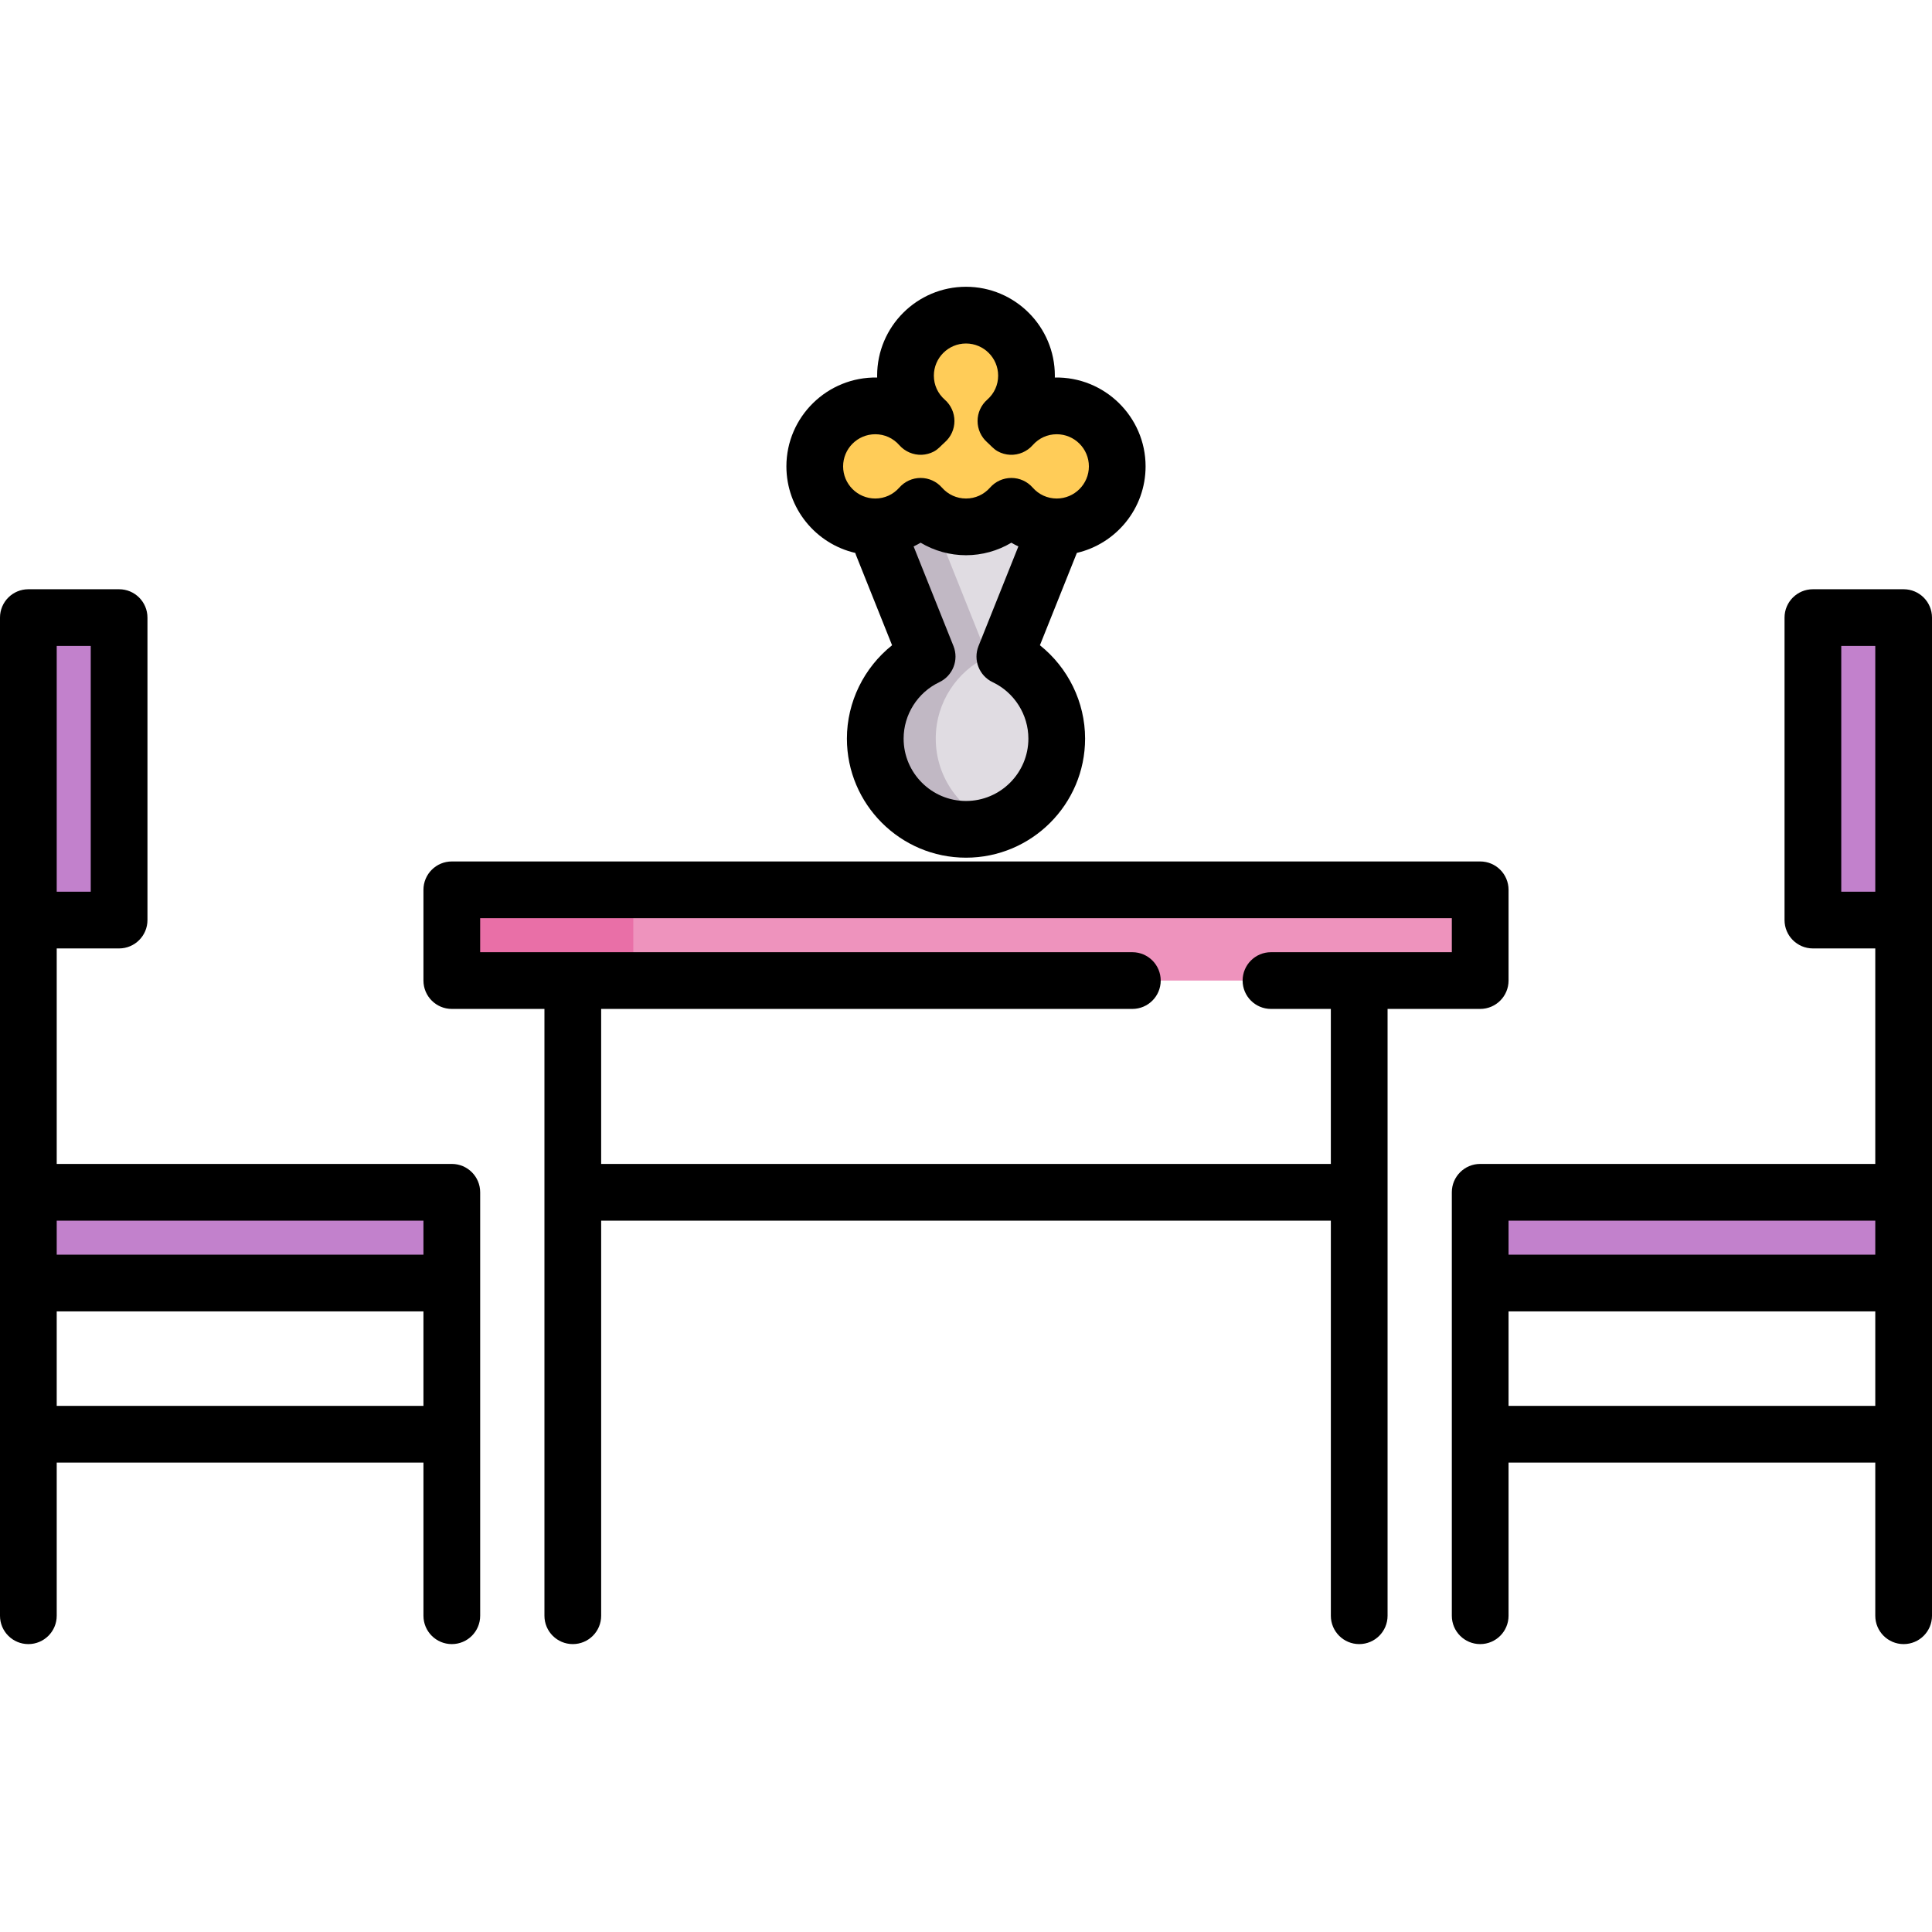 <svg height="512pt" viewBox="0 -76 512 512" width="512pt" xmlns="http://www.w3.org/2000/svg"><path d="m119.734 159.812h272.531v24.047h-272.531zm0 0" fill="#ee93bd"/><path d="m119.734 159.812h48.094v24.047h-48.094zm0 0" fill="#e96fa7"/><g fill="#c281cc"><path d="m480.438 87.672h24.047v80.156h-24.047zm0 0"/><path d="m392.266 239.969h112.219v24.047h-112.219zm0 0"/><path d="m31.562 167.828h-24.047v-80.156h24.047zm0 0"/><path d="m119.734 264.016h-112.219v-24.047h112.219zm0 0"/></g><path d="m266.297 98 13.75-34.375h-48.094l13.75 34.375c-8.129 3.859-13.75 12.141-13.75 21.734 0 13.281 10.766 24.047 24.047 24.047s24.047-10.766 24.047-24.047c0-9.598-5.621-17.875-13.75-21.734zm0 0" fill="#e0dce2"/><path d="m247.984 119.734c0-9.598 5.621-17.875 13.75-21.734l-13.75-34.375h-16.031l13.75 34.375c-8.129 3.859-13.75 12.141-13.75 21.734 0 13.281 10.766 24.047 24.047 24.047 2.812 0 5.508-.488 8.016-1.375-9.34-3.301-16.031-12.203-16.031-22.672zm0 0" fill="#c1b8c4"/><path d="m280.047 31.562c-4.793 0-9.086 2.117-12.023 5.449-.449-.512-.934-.992-1.445-1.441 3.34-2.938 5.453-7.23 5.453-12.023 0-8.855-7.176-16.031-16.031-16.031s-16.031 7.176-16.031 16.031c0 4.793 2.117 9.086 5.453 12.023-.512.449-.996.934-1.445 1.441-2.938-3.336-7.23-5.449-12.023-5.449-8.855 0-16.031 7.176-16.031 16.031 0 8.852 7.176 16.031 16.031 16.031 4.793 0 9.086-2.117 12.023-5.453 2.938 3.336 7.23 5.453 12.023 5.453s9.086-2.117 12.023-5.453c2.938 3.336 7.23 5.453 12.023 5.453 8.855 0 16.031-7.18 16.031-16.031 0-8.855-7.176-16.031-16.031-16.031zm0 0" fill="#ffcc58"/><path d="m392.266 191.375c4.152 0 7.516-3.367 7.516-7.516v-24.047c0-4.152-3.363-7.516-7.516-7.516h-272.531c-4.152 0-7.516 3.363-7.516 7.516v24.047c0 4.148 3.363 7.516 7.516 7.516h24.547v160.812c0 4.152 3.363 7.516 7.516 7.516s7.516-3.363 7.516-7.516v-104.703h193.375v104.703c0 4.152 3.363 7.516 7.516 7.516s7.516-3.363 7.516-7.516v-160.812zm-39.578 41.078h-193.375v-41.078h140.773c4.152 0 7.516-3.367 7.516-7.516s-3.363-7.516-7.516-7.516h-172.836v-9.016h257.5v9.016h-47.926c-4.152 0-7.516 3.367-7.516 7.516s3.363 7.516 7.516 7.516h15.863zm0 0"/><path d="m504.484 80.156h-24.047c-4.148 0-7.516 3.363-7.516 7.516v80.156c0 4.148 3.367 7.516 7.516 7.516h16.531v57.109h-104.703c-4.152 0-7.516 3.367-7.516 7.516v112.219c0 4.152 3.363 7.516 7.516 7.516s7.516-3.363 7.516-7.516v-40.578h97.188v40.578c0 4.152 3.367 7.516 7.516 7.516 4.152 0 7.516-3.363 7.516-7.516v-264.516c0-4.152-3.363-7.516-7.516-7.516zm-16.531 80.156v-65.125h9.016v65.125zm-88.172 87.172h97.188v9.016h-97.188zm0 49.094v-25.047h97.188v25.047zm0 0"/><path d="m119.734 232.453h-104.703v-57.109h16.531c4.148 0 7.516-3.367 7.516-7.516v-80.156c0-4.152-3.367-7.516-7.516-7.516h-24.047c-4.152 0-7.516 3.363-7.516 7.516v264.516c0 4.152 3.363 7.516 7.516 7.516 4.148 0 7.516-3.363 7.516-7.516v-40.578h97.188v40.578c0 4.152 3.363 7.516 7.516 7.516s7.516-3.363 7.516-7.516v-112.219c0-4.148-3.363-7.516-7.516-7.516zm-7.516 15.031v9.016h-97.188v-9.016zm-88.172-87.172h-9.016v-65.125h9.016zm-9.016 136.266v-25.047h97.188v25.047zm0 0"/><path d="m226.656 70.531c.062.203.129.406.207.605l9.547 23.863c-7.434 5.918-11.973 15.027-11.973 24.734 0 17.402 14.16 31.562 31.562 31.562s31.562-14.16 31.562-31.562c0-9.707-4.539-18.816-11.973-24.734l9.793-24.477c10.422-2.426 18.211-11.781 18.211-22.93 0-13.152-10.891-23.809-24.055-23.543.004-.168.008-.336.008-.504 0-12.984-10.562-23.547-23.547-23.547s-23.547 10.562-23.547 23.547c0 .168.004.336.008.504-13.172-.25-24.055 10.391-24.055 23.543 0 11.16 7.809 20.527 18.25 22.938zm29.344 65.734c-9.117 0-16.531-7.414-16.531-16.531 0-6.352 3.711-12.219 9.457-14.945 3.582-1.703 5.23-5.895 3.754-9.582l-10.562-26.398c.633-.305 1.254-.625 1.859-.984 3.605 2.145 7.75 3.316 12.023 3.316 4.27 0 8.418-1.172 12.023-3.316.602.359 1.223.68 1.855.984l-10.562 26.398c-1.473 3.688.172 7.879 3.758 9.582 5.742 2.727 9.457 8.594 9.457 14.945 0 9.117-7.414 16.531-16.531 16.531zm-24.047-97.188c2.469 0 4.734 1.027 6.383 2.902 1.488 1.688 3.703 2.633 5.949 2.543 1.113-.047 2.211-.344 3.195-.863 1.18-.621 1.926-1.59 2.906-2.449 1.621-1.43 2.551-3.48 2.551-5.641 0-2.16-.93-4.215-2.551-5.641-1.871-1.648-2.902-3.914-2.902-6.383 0-4.695 3.82-8.516 8.516-8.516s8.52 3.82 8.52 8.516c0 2.469-1.031 4.734-2.906 6.383-1.617 1.426-2.547 3.48-2.547 5.641 0 2.16.93 4.211 2.547 5.641.941.824 1.66 1.758 2.777 2.379 1.016.562 2.164.887 3.324.934 2.246.09 4.465-.855 5.949-2.543 1.652-1.871 3.918-2.902 6.387-2.902 4.695 0 8.516 3.82 8.516 8.516s-3.82 8.516-8.516 8.516c-2.469 0-4.738-1.031-6.387-2.902-1.426-1.621-3.48-2.547-5.637-2.547-2.16 0-4.215.926-5.641 2.547-1.652 1.871-3.918 2.902-6.383 2.902-2.469 0-4.738-1.031-6.387-2.902-1.426-1.621-3.48-2.547-5.637-2.547-2.16 0-4.215.926-5.641 2.547-1.652 1.871-3.918 2.902-6.387 2.902-4.695 0-8.516-3.82-8.516-8.516s3.82-8.516 8.516-8.516zm0 0"/></svg>
